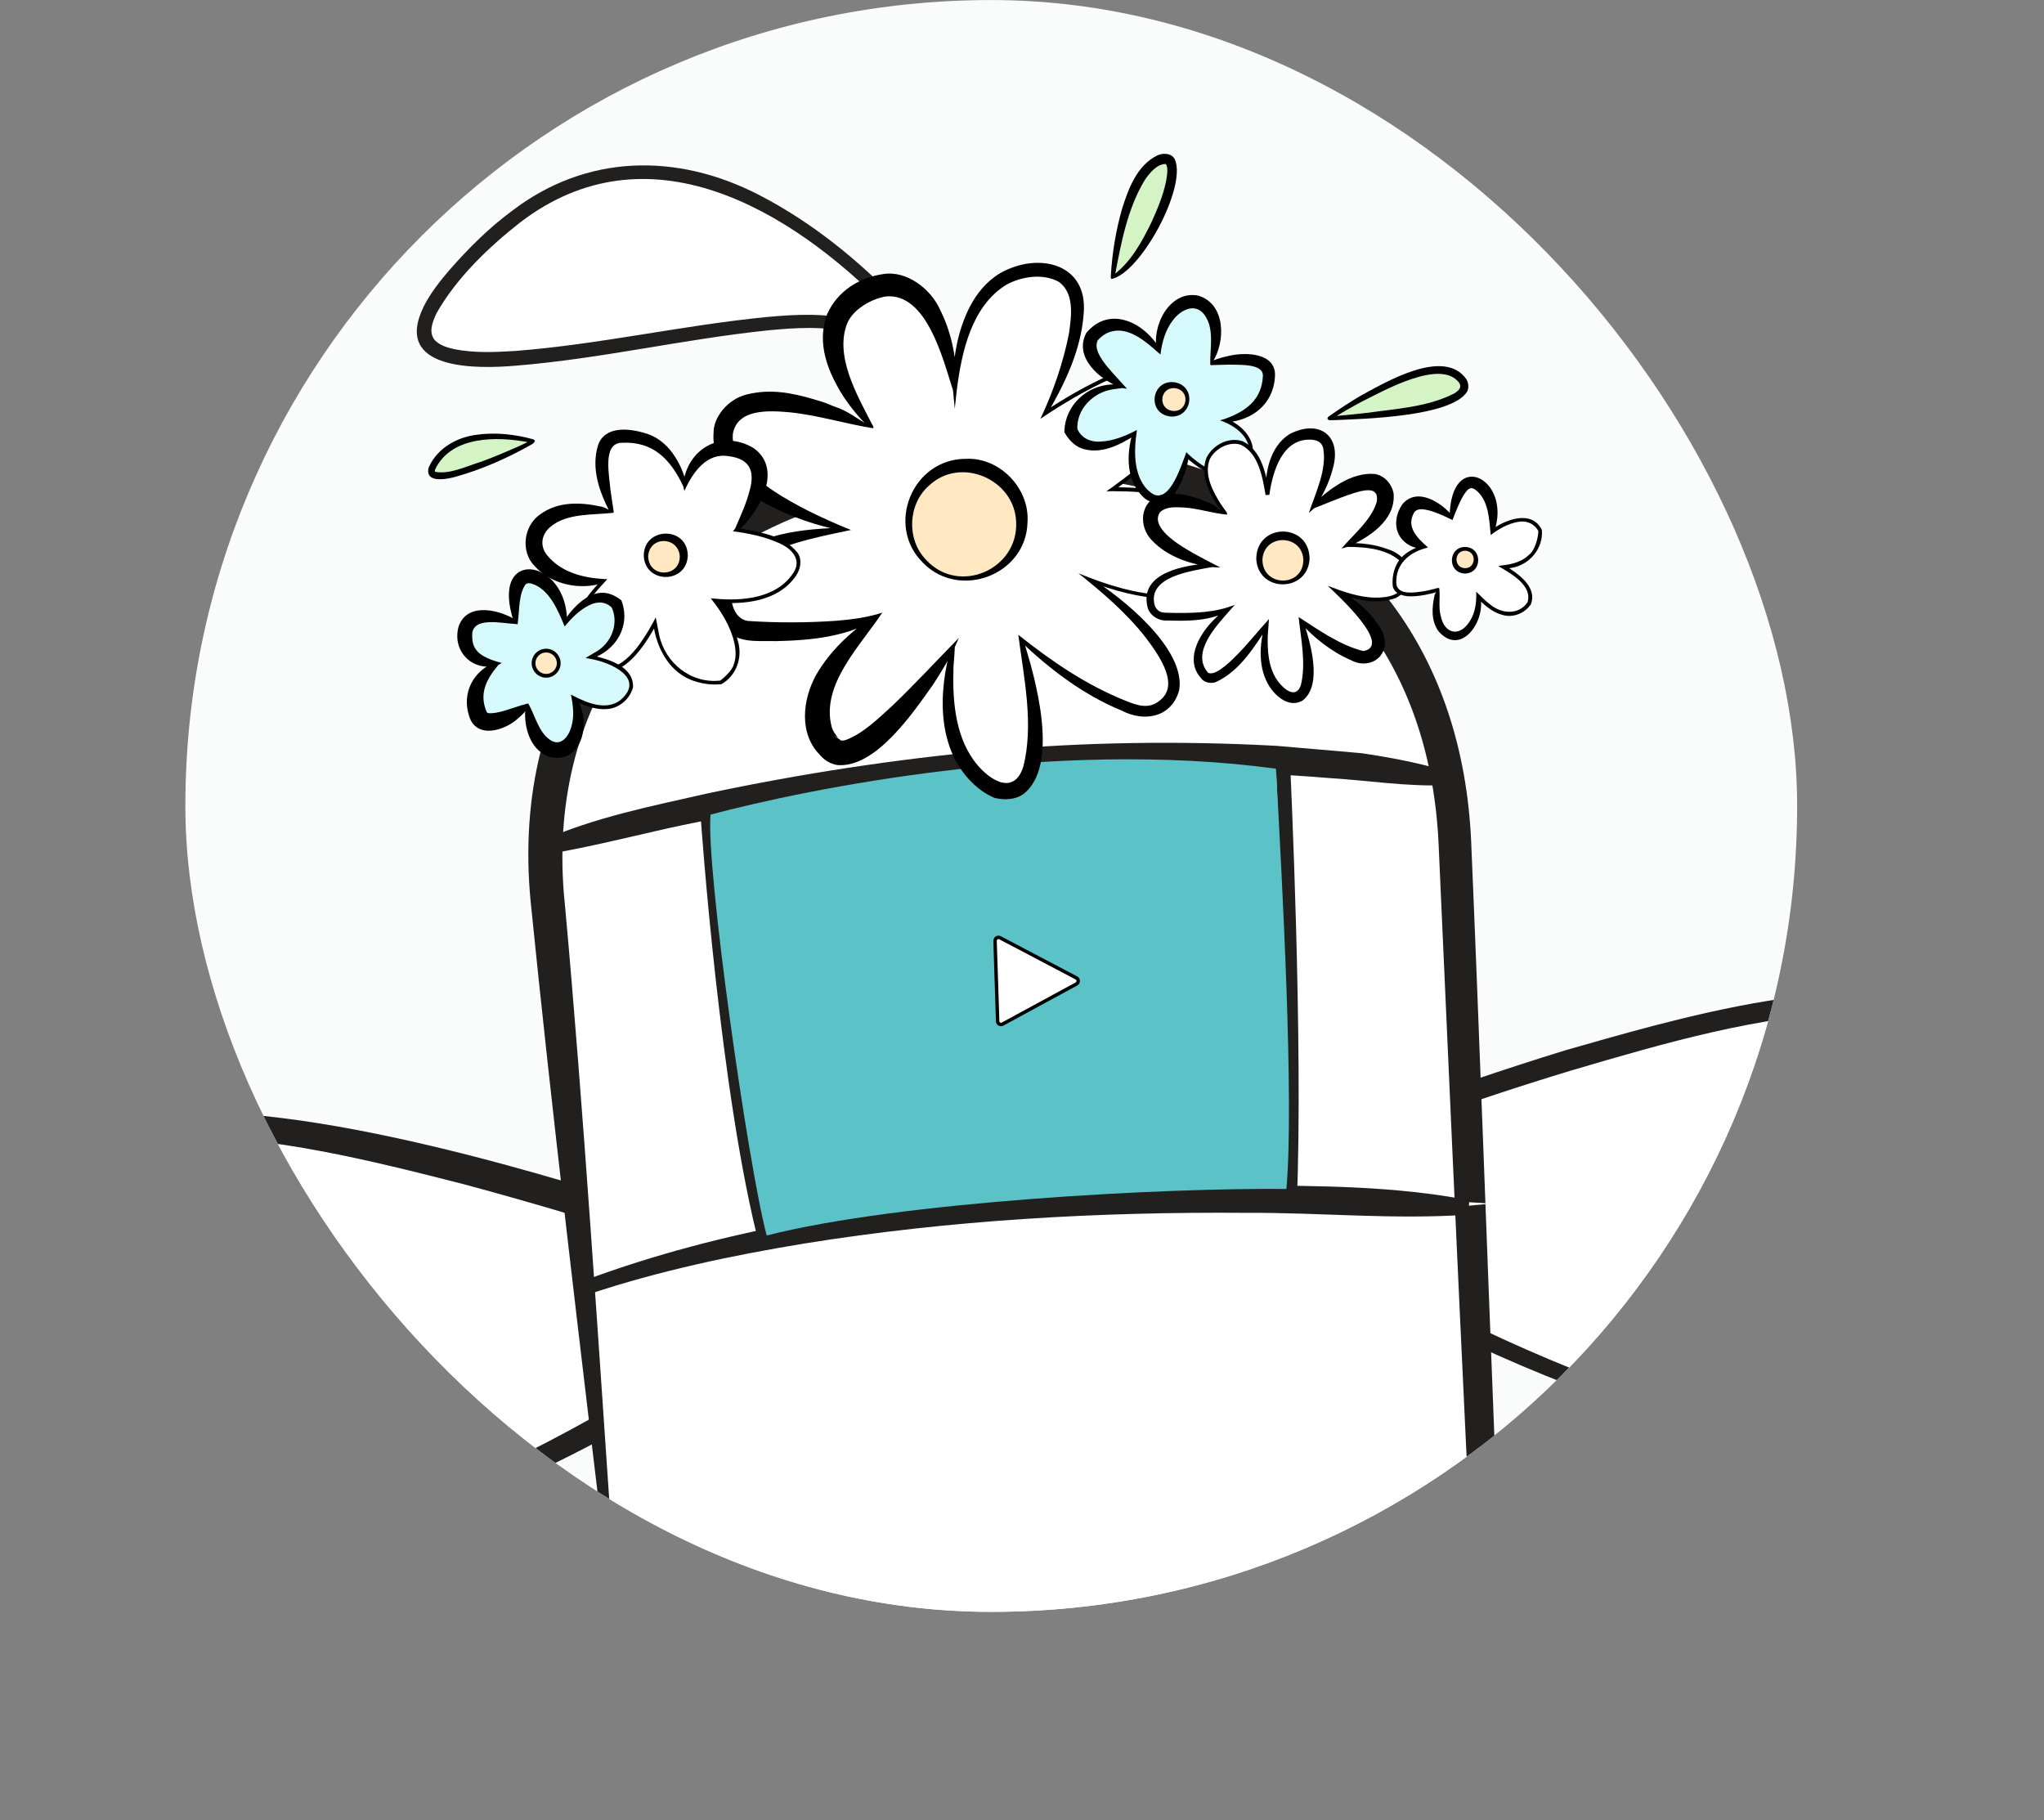 <svg xmlns="http://www.w3.org/2000/svg" fill="none" viewBox="-8.74 0.52 96.38 85.82">
<rect x="-8.74" y="0.52" width="96.38" height="85.82" fill="#808080" stroke="none"/>
<g clip-path="url(#clip0_1260_240)">
<rect y="0.522" width="76" height="76" rx="38" fill="#FAFBFB"/>
<path d="M23.027 65.742C26.002 63.863 25.411 59.321 22.061 58.245C12.779 55.279 -1.403 51.491 -4.753 54.799C-4.753 54.799 -9.967 59.102 -7.837 68.358C-7.072 71.674 -4.257 74.217 -1.06 74.454C1.449 74.634 4.675 74.089 9.375 72.419C14.075 70.749 18.729 68.461 23.024 65.74L23.027 65.742Z" fill="white"/>
<path d="M22.588 65.321C23.76 64.551 24.475 63.255 24.273 61.817C24.117 60.496 23.191 59.337 21.935 58.946C19.028 58.031 16.057 57.144 13.096 56.351C8.671 55.219 4.167 54.102 -0.391 54.086C-2.509 54.131 -4.148 54.446 -5.422 56.262C-8.236 59.911 -8.545 65.097 -7.123 69.423C-6.188 71.76 -4.079 73.644 -1.605 74.046C0.927 74.361 3.484 73.825 5.935 73.126C11.549 71.572 18.684 67.881 22.589 65.326L22.588 65.321ZM23.461 66.157C17.935 69.718 5.443 75.63 -1.71 74.722C-4.419 74.26 -6.748 72.263 -7.797 69.699C-8.86 66.623 -9.034 63.246 -8.267 60.074C-7.779 58.227 -6.929 56.451 -5.674 55.014C-4.988 54.152 -3.925 53.508 -2.829 53.274C3.609 51.867 15.901 55.541 22.367 57.613C26.056 58.823 26.742 64.086 23.455 66.153L23.461 66.157Z" fill="#221F1F"/>
<path d="M55.989 60.964C52.925 59.209 53.285 54.645 56.575 53.434C65.696 50.088 79.666 45.714 83.179 48.882C83.179 48.882 88.603 52.966 86.943 62.301C86.346 65.646 83.663 68.306 80.483 68.673C77.987 68.961 74.739 68.549 69.959 67.074C65.18 65.6 60.419 63.504 55.99 60.968L55.987 60.966L55.989 60.964Z" fill="white"/>
<path d="M55.696 61.273C54.23 60.441 53.33 58.716 53.456 57.017C53.535 55.273 54.696 53.629 56.313 53.033C59.224 51.94 62.135 50.947 65.094 50.036C69.431 48.816 79.807 45.599 83.43 48.537C87.615 52.231 88.433 58.499 86.971 63.647C86.229 65.722 84.689 67.505 82.694 68.406C79.742 69.686 76.286 68.975 73.267 68.349C67.24 66.915 60.728 64.208 55.694 61.275L55.696 61.273ZM56.279 60.657C60.733 63.243 67.618 66.335 73.42 67.662C78.617 68.878 83.972 69.347 86.272 63.395C87.475 59.008 86.936 53.834 83.966 50.276C82.608 48.487 80.91 48.209 78.782 48.237C74.211 48.395 69.754 49.7 65.373 50.989C62.441 51.875 59.514 52.867 56.65 53.92C55.342 54.391 54.419 55.675 54.339 57.081C54.216 58.564 55.021 59.925 56.276 60.655L56.279 60.657Z" fill="#221F1F"/>
<path d="M19.985 73.845L17.158 43.681C17.138 43.48 17.115 43.28 17.088 43.08C16.811 40.974 15.328 24.21 37.613 22.012C37.613 22.012 58.395 20.35 59.838 39.733L61.141 70.542C61.251 71.973 61.071 73.35 60.651 74.638C59.941 76.812 58.554 78.657 56.814 80.194C55.921 80.981 54.947 81.659 53.928 82.256C50.731 84.128 47.117 85.193 43.42 85.488L40.22 85.743C37.713 85.943 35.19 85.78 32.743 85.227C31.089 84.854 29.552 84.454 28.099 83.826C25.019 82.5 22.502 80.547 21.108 77.806C20.495 76.602 20.102 75.269 19.992 73.841H19.985V73.845Z" fill="white"/>
<path d="M19.825 74.14C18.648 64.318 17.258 52.773 16.278 42.996C15.315 32.926 20.969 25.407 30.339 22.592C32.626 21.859 35.023 21.483 37.39 21.212C40.783 20.995 44.16 21.476 47.41 22.48C55.598 25.078 60.228 31.508 60.628 40.167C60.981 48.364 61.415 60.499 61.742 68.731C61.828 70.667 61.988 72.76 61.338 74.635C59.451 80.438 53.698 83.779 48.204 85.264C45.544 86.024 42.483 86.099 39.743 86.312C33.576 86.591 25.399 84.728 21.612 79.37C20.485 77.762 19.795 75.839 19.665 73.872L20.145 74.15C20.065 74.201 19.909 74.198 19.828 74.147L19.825 74.14ZM20.148 73.547C20.075 73.492 19.922 73.489 19.845 73.536L20.325 73.814C21.069 81.876 30.062 84.942 36.923 85.281C38.526 85.437 40.847 85.115 42.467 85.013C49.204 84.623 57.818 81.279 60.095 74.242C60.678 72.512 60.485 70.613 60.395 68.812C60.001 60.571 59.455 48.469 59.091 40.259C58.701 32.261 54.511 26.407 46.924 24.023C43.913 23.097 40.673 22.646 37.53 22.85C35.276 23.118 32.963 23.487 30.813 24.183C22.122 26.784 16.918 33.828 17.895 43.155C18.758 52.584 19.492 64.03 20.145 73.547H20.148Z" fill="#221F1F"/>
<path d="M37.123 20.967C37.605 20.928 37.859 20.369 37.578 19.972C34.91 16.188 24.037 2.322 14.128 11.975C4.03 21.809 23.289 15.379 29.884 15.682C31.915 15.776 33.854 16.64 35.222 18.171C35.81 18.831 36.296 19.605 36.471 20.474C36.535 20.784 36.815 20.995 37.125 20.972V20.967H37.123Z" fill="white"/>
<path d="M36.879 20.977C36.891 20.922 36.947 20.801 37.049 20.751C37.14 20.704 37.179 20.717 37.249 20.677C37.469 20.555 37.51 20.258 37.34 20.071L37.266 19.97C35.996 18.213 34.591 16.548 33.062 15.019C28.467 10.342 21.801 6.419 15.799 10.999C14.306 12.168 12.779 13.63 11.842 15.292C11.643 15.717 11.46 16.193 11.762 16.56C11.999 16.799 12.321 16.903 12.686 16.985C13.63 17.171 14.606 17.128 15.572 17.067C19.523 16.761 23.454 15.855 27.42 15.468C28.767 15.344 30.157 15.268 31.486 15.61C33.791 16.198 36.049 17.888 36.688 20.305L36.715 20.431C36.749 20.61 36.925 20.739 37.103 20.727C37.103 20.721 36.869 20.989 36.876 20.97L37.118 21.218C37.079 21.218 37.005 21.205 36.949 21.146C36.891 21.089 36.876 21.017 36.876 20.98L36.879 20.977ZM37.366 20.957C37.366 20.92 37.352 20.848 37.296 20.791C37.237 20.734 37.166 20.719 37.13 20.719C37.13 20.724 37.379 20.965 37.371 20.972V21.21L37.145 21.22C36.793 21.25 36.435 21.042 36.291 20.712C35.745 18.372 33.569 16.746 31.349 16.201C30.106 15.888 28.796 15.97 27.484 16.096C23.508 16.508 19.633 17.429 15.625 17.759C13.755 17.922 9.757 18.009 11.235 14.98C11.565 14.327 11.999 13.786 12.443 13.262C13.35 12.23 14.311 11.267 15.413 10.456C18.928 7.771 23.189 7.726 27.035 9.704C31.401 11.955 34.818 15.702 37.679 19.669L37.752 19.774L37.788 19.826C38.147 20.312 37.861 21.079 37.274 21.195C37.261 21.201 37.305 21.186 37.325 21.166C37.383 21.121 37.401 21.007 37.371 20.957H37.366Z" fill="#221F1F"/>
<path d="M24.595 26.455C24.595 26.455 37.429 27.666 49.627 24.454L24.595 26.455Z" fill="white"/>
<path d="M23.848 26.587C23.848 26.587 37.985 27.764 50.183 24.552" stroke="#221F1F" stroke-width="0.676" stroke-miterlimit="10"/>
<path d="M16.927 40.479C16.927 40.479 38.165 33.727 59.393 37.213L16.927 40.479Z" fill="white"/>
<path d="M16.827 40.154C19.331 39.048 21.981 38.532 24.618 37.932C28.995 37.006 33.495 36.311 37.945 35.911C42.356 35.504 47.006 35.446 51.433 35.687C52.286 35.762 54.64 35.958 55.473 36.036C56.813 36.236 58.147 36.484 59.447 36.877L59.34 37.545C57.57 37.61 55.773 37.322 54.013 37.213C45.182 36.477 36.205 37.145 27.481 38.638C25.968 38.919 23.738 39.343 22.247 39.692C20.514 40.089 18.784 40.51 17.027 40.805L16.827 40.157V40.154Z" fill="#221F1F"/>
<path d="M18.932 61.215C22.722 59.821 37.32 55.581 61.555 57.274L18.932 61.215Z" fill="white"/>
<path d="M18.818 60.896C25.439 58.427 32.493 57.382 39.493 56.785C43 56.524 46.517 56.392 50.031 56.416C53.541 56.433 57.068 56.446 60.541 57.114L60.495 57.793C56.991 58.04 53.521 57.688 50.024 57.708C43.06 57.654 36.076 58.047 29.196 59.153C25.762 59.716 22.342 60.442 19.045 61.537L18.818 60.899V60.896Z" fill="#221F1F"/>
<path d="M52.068 57.261C52.385 49.724 51.758 36.64 51.758 36.64C51.758 36.64 33.97 35.26 24.643 39.106C24.643 39.106 25.546 52.177 27.433 59.299" stroke="#221F1F" stroke-width="0.676" stroke-miterlimit="10"/>
<path d="M24.765 38.929C24.532 41.368 26.528 55.47 27.412 58.776C33.756 57.162 46.25 56.524 51.917 56.582C52.29 52.444 51.71 41.934 51.437 36.979L51.423 36.765C40.906 35.337 29.359 37.715 24.765 38.929Z" fill="#5BC2C7"/>
<path d="M38.302 48.673L38.179 44.885C38.179 44.763 38.302 44.681 38.409 44.735L42.016 46.631C42.129 46.689 42.129 46.855 42.016 46.916L38.532 48.809C38.429 48.863 38.305 48.792 38.299 48.673H38.302Z" fill="white" stroke="black" stroke-width="0.162"/>
<g clip-path="url(#clip1_1260_240)">
<path d="M32.358 20.656C32.358 20.656 28.478 16.003 32.048 14.25C35.617 12.496 36.281 18.903 36.281 18.903C36.281 18.903 36.322 13.21 40.233 13.239C44.143 13.269 40.539 19.998 40.539 19.998C40.539 19.998 45.187 16.831 46.601 17.909C48.015 18.987 47.289 21.114 43.715 23.58C43.715 23.58 46.93 23.415 48.663 24.841C49.986 25.932 49.469 28.047 47.817 28.49C46.719 28.783 45.062 28.777 42.62 27.842C42.62 27.842 45.726 29.942 46.54 32.203C46.932 33.288 45.915 34.349 44.814 33.998C43.612 33.616 41.782 32.723 39.398 30.665C39.398 30.665 41.475 38.506 38.278 37.772C38.278 37.772 35.086 36.681 36.193 30.997C36.193 30.997 31.738 37.377 30.396 35.761C30.396 35.761 27.992 33.783 32.645 29.55C32.645 29.55 31.037 30.5 26.615 30.262C26.076 30.233 25.606 29.88 25.43 29.37C25.017 28.179 25.196 26.077 31.079 25.477C31.079 25.477 25.087 23.814 25.35 20.966C25.35 20.966 25.261 17.761 32.351 20.656L32.358 20.656Z" fill="white"/>
<path d="M32.288 20.607C32.267 20.618 32.256 20.669 32.272 20.693C31.805 20.265 31.405 19.771 31.05 19.247C30.32 18.108 29.728 16.71 30.272 15.31C30.771 14.226 31.776 13.618 32.891 13.445C34.045 13.252 35.172 14.187 35.584 15.117C36.181 16.304 36.386 17.593 36.377 18.894C36.384 18.893 36.199 18.904 36.199 18.904C36.171 17.573 36.361 16.208 36.997 14.97C37.317 14.36 37.778 13.784 38.408 13.408C40.179 12.388 42.59 12.905 42.356 15.338C42.228 17.038 41.466 18.618 40.628 20.047L40.5 19.929C41.477 19.284 42.49 18.697 43.562 18.216C44.369 17.88 45.238 17.515 46.139 17.626C46.758 17.732 47.216 18.3 47.347 18.894C47.546 20.935 45.231 22.579 43.777 23.655L43.721 23.494C45.567 23.5 47.748 23.691 49.069 25.131C49.937 26.195 49.444 27.927 48.2 28.45C47.591 28.703 46.946 28.752 46.308 28.75C45.027 28.719 43.785 28.375 42.603 27.925C42.593 27.929 42.68 27.767 42.68 27.767C44.17 28.695 47.185 31.111 46.862 33.061C46.513 34.339 45.234 34.589 44.157 34.029C42.343 33.288 40.757 32.071 39.353 30.736C39.335 30.733 39.497 30.645 39.493 30.642C40.073 32.432 41.269 36.637 39.498 37.974C39.077 38.256 38.573 38.235 38.176 38.148C37.786 37.99 37.51 37.792 37.236 37.552C35.407 35.907 35.487 33.159 36.118 30.98L36.279 31.049C35.976 31.662 35.622 32.239 35.253 32.806C34.325 34.111 32.547 36.756 30.734 36.593C30.19 36.486 30.005 36.201 29.789 35.971C28.865 34.875 29.18 33.2 29.878 32.118C30.566 31.034 31.527 30.172 32.602 29.485L32.706 29.628C31.289 30.549 29.528 30.71 27.881 30.75C27.16 30.725 26.362 30.847 25.731 30.428C24.685 29.728 24.643 28.105 25.401 27.188C26.847 25.613 29.13 25.471 31.085 25.391C31.091 25.38 31.074 25.567 31.074 25.567C29.773 25.316 28.525 24.887 27.351 24.258C26.155 23.602 24.784 22.468 24.907 20.928C24.896 20.198 25.569 19.346 26.46 19.123C27.577 18.84 28.597 19.043 29.63 19.345L30.12 19.495L30.591 19.684C31.321 19.926 31.611 20.247 32.295 20.606L32.288 20.607ZM32.433 20.712C31.164 20.513 29.785 20.088 28.498 19.961C27.509 19.873 26.044 19.789 25.82 20.956C25.762 21.476 25.953 21.996 26.344 22.461C27.122 23.391 28.268 24.036 29.356 24.599C30.013 24.927 30.698 25.233 31.384 25.509C30.029 25.796 28.63 26.067 27.425 26.644C26.642 27.025 25.881 27.53 25.75 28.386C25.689 28.931 25.887 29.689 26.51 29.798C27.912 29.893 29.33 29.888 30.731 29.788C31.451 29.727 32.176 29.631 32.861 29.409C31.831 30.97 29.948 32.809 30.479 34.805C30.532 34.99 30.672 35.189 30.779 35.311L30.562 35.192L30.859 35.392C30.9 35.418 30.893 35.432 30.926 35.438C30.962 35.439 31.037 35.449 31.145 35.41C31.957 35.106 32.654 34.416 33.327 33.806C34.39 32.792 35.421 31.67 36.473 30.599L36.284 31.024C36.264 31.342 36.247 31.66 36.219 31.975C36.168 33.457 36.28 35.114 37.158 36.345C37.749 37.187 39.02 38.134 39.502 36.702C40.025 34.704 39.538 32.481 39.275 30.452C40.831 31.692 42.49 32.827 44.337 33.563C44.888 33.787 45.418 33.962 45.905 33.581C46.897 32.87 45.998 31.53 45.287 30.588C44.389 29.437 43.252 28.46 42.111 27.552C43.444 28.1 44.864 28.55 46.305 28.583C46.922 28.586 47.563 28.534 48.123 28.298C49.263 27.817 49.721 26.222 48.923 25.247C47.637 23.862 45.517 23.688 43.725 23.68L43.429 23.686L43.669 23.519C45.075 22.474 47.336 20.883 47.168 18.937C47.048 18.417 46.651 17.906 46.104 17.81C45.25 17.707 44.412 18.063 43.63 18.387C42.47 18.904 41.369 19.561 40.317 20.268C40.919 19 41.39 17.632 41.662 16.259C41.786 15.403 41.925 14.376 41.208 13.823C40.481 13.396 39.432 13.547 38.714 13.946C37.07 14.951 36.603 17.117 36.374 18.915L36.28 19.79L36.197 18.926C35.725 17.45 34.952 14.307 33.021 14.499C32.319 14.623 31.503 15.105 31.22 15.738C30.591 17.276 31.659 19.122 32.371 20.509L32.399 20.561L32.415 20.585C32.445 20.619 32.453 20.689 32.434 20.719L32.433 20.712Z" fill="black"/>
<path d="M36.932 27.796C38.403 27.709 39.525 26.447 39.438 24.976C39.351 23.506 38.089 22.384 36.618 22.471C35.147 22.557 34.026 23.82 34.112 25.291C34.199 26.761 35.462 27.883 36.932 27.796Z" fill="#FFE8C2"/>
<path d="M39.175 25.152C39.119 23.121 36.556 22.015 35.074 23.41C34.063 24.278 33.989 25.982 34.947 26.938C36.488 28.585 39.266 27.37 39.175 25.152ZM39.709 25.156C39.645 27.629 36.515 28.805 34.803 27.078C32.993 25.332 34.259 22.165 36.796 22.154C38.412 22.073 39.825 23.561 39.709 25.156Z" fill="black"/>
<path d="M20.103 24.643C20.103 24.643 18.791 21.072 20.574 21.084C22.356 21.097 22.997 21.992 23.554 23.406C23.554 23.406 24.112 21.089 26.198 21.782C28.284 22.475 25.986 25.5 25.986 25.5C25.986 25.5 29.444 25.895 28.841 27.377C28.841 27.377 28.233 29.155 24.972 28.834C24.972 28.834 27.179 31.522 25.242 32.695C25.242 32.695 22.567 33.059 22.145 29.895C22.145 29.895 20.791 32.662 19.308 32.058C19.308 32.058 16.944 30.701 19.708 27.902C19.708 27.902 17.868 28.245 16.747 26.936C16.414 26.55 16.325 25.996 16.565 25.543C16.892 24.932 17.769 24.275 20.106 24.636L20.103 24.643Z" fill="white"/>
<path d="M20.037 24.586C19.992 24.621 20.033 24.701 20.005 24.645C19.517 23.687 19.125 22.606 19.46 21.51C19.776 20.601 20.895 20.709 21.645 20.936C22.76 21.223 23.404 22.367 23.639 23.372C23.649 23.379 23.468 23.383 23.472 23.386C23.635 21.684 25.286 20.746 26.793 21.647C28.221 22.667 27.039 24.672 26.062 25.556L26 25.414C27.005 25.597 28.196 25.733 28.874 26.594C29.092 26.916 29.005 27.36 28.798 27.661C27.962 28.893 26.321 29.047 24.967 28.92L25.044 28.776C25.503 29.373 25.884 30.027 26.059 30.765C26.282 31.525 25.981 32.388 25.273 32.782C24.859 32.821 24.454 32.777 24.065 32.654C22.855 32.305 22.202 31.089 22.061 29.907L22.23 29.933C21.646 30.969 20.683 32.579 19.275 32.139C18.048 31.391 18.075 29.861 18.86 28.796C19.06 28.499 19.404 28.105 19.648 27.844C19.648 27.83 19.732 27.993 19.732 27.993C18.65 28.37 17.273 28.102 16.468 27.209C15.79 26.526 15.949 25.287 16.751 24.759C17.592 24.154 18.646 24.198 19.591 24.406C19.771 24.431 19.866 24.522 20.04 24.586L20.037 24.586ZM20.175 24.699C19.202 24.814 18.013 24.702 17.221 25.355C16.783 25.715 16.704 26.262 17.055 26.697C17.692 27.475 18.67 27.756 19.693 27.82L19.897 27.83L19.77 27.969C19.237 28.539 18.681 29.198 18.513 29.974C18.309 30.745 18.686 31.575 19.351 31.984C20.605 32.349 21.524 30.823 22.062 29.858L22.18 29.63C22.212 29.806 22.303 30.271 22.339 30.45C22.625 31.791 23.844 32.767 25.228 32.61C25.363 32.495 25.779 32.164 25.86 31.846C25.983 31.518 25.958 31.152 25.88 30.808C25.703 30.042 25.263 29.344 24.774 28.732L24.978 28.748C26.268 28.872 27.856 28.728 28.643 27.57C29.117 26.908 28.572 26.363 27.947 26.108C27.281 25.812 26.542 25.667 25.82 25.57L25.92 25.45C26.184 24.843 26.455 24.247 26.605 23.657C26.874 22.715 26.605 22.15 25.615 22.03C24.593 21.855 23.928 22.778 23.531 23.668L23.475 23.443C22.869 22.16 22.038 21.311 20.558 21.399C19.654 21.427 20 22.992 20.043 23.61C20.082 23.85 20.135 24.256 20.174 24.493C20.179 24.524 20.186 24.574 20.191 24.606C20.19 24.584 20.213 24.676 20.179 24.71L20.175 24.699Z" fill="black"/>
<path d="M22.663 27.627C23.154 27.598 23.527 27.177 23.499 26.687C23.47 26.197 23.049 25.823 22.558 25.852C22.068 25.881 21.694 26.302 21.723 26.792C21.752 27.282 22.173 27.656 22.663 27.627Z" fill="#FFE8C2"/>
<path d="M23.313 26.744C23.24 25.811 21.902 25.776 21.823 26.733C21.825 27.787 23.33 27.762 23.313 26.744ZM23.691 26.747C23.605 28.067 21.672 28.042 21.616 26.73C21.609 25.341 23.709 25.317 23.691 26.747Z" fill="black"/>
<path d="M48.389 17.643C48.389 17.643 51.249 16.964 51.09 18.306C50.931 19.648 50.185 20.056 49.051 20.351C49.051 20.351 50.788 20.971 50.079 22.485C49.37 23.998 47.232 22.004 47.232 22.004C47.232 22.004 46.636 24.576 45.547 23.992C45.547 23.992 44.228 23.383 44.751 20.95C44.751 20.95 42.494 22.38 41.754 20.821C41.754 20.821 41.701 18.772 44.171 18.729C44.171 18.729 42.155 17.469 42.744 16.405C42.744 16.405 43.989 14.739 45.907 17.066C45.907 17.066 45.799 15.651 46.899 14.916C47.225 14.697 47.658 14.679 47.985 14.898C48.427 15.196 48.861 15.915 48.382 17.643L48.389 17.643Z" fill="#D6F9FB"/>
<path d="M48.454 17.582C48.426 17.534 48.339 17.564 48.395 17.546C48.631 17.447 48.894 17.367 49.147 17.313C49.94 17.11 51.466 17.123 51.378 18.293C51.295 19.591 50.289 20.353 49.078 20.435C49.072 20.446 49.083 20.263 49.083 20.267C49.808 20.534 50.52 21.262 50.299 22.098C49.909 23.942 48.063 22.903 47.173 22.069L47.32 22.024C47.182 22.959 46.506 24.905 45.261 24.038C44.347 23.272 44.359 21.964 44.665 20.934L44.799 21.029C44.071 21.5 43.138 21.986 42.227 21.651C41.877 21.508 41.624 21.213 41.445 20.896L41.449 20.828C41.498 19.61 42.523 18.688 43.703 18.646C43.707 18.646 44.162 18.637 44.166 18.637L44.119 18.8C43.132 18.445 41.861 17.366 42.487 16.21C43.61 14.886 45.254 15.758 45.972 17.002L45.815 17.064C45.545 15.926 46.381 14.206 47.746 14.456C49.061 14.831 49.053 16.624 48.446 17.572L48.454 17.582ZM48.326 17.707C48.31 16.96 48.525 16.06 48.084 15.409C47.645 14.747 46.913 15.129 46.548 15.646C46.22 16.068 46.045 16.666 45.979 17.236C45.979 17.236 45.847 17.123 45.844 17.12C45.246 16.592 44.45 15.898 43.603 16.169C43.379 16.235 43.141 16.421 43.001 16.589L43.024 16.552C42.859 16.897 43.073 17.258 43.287 17.57C43.513 17.892 43.95 18.35 44.22 18.651L44.403 18.851C44.403 18.851 44.173 18.815 44.173 18.818L43.742 18.876C42.795 19.014 41.985 19.834 42.064 20.813L42.035 20.69C42.22 21.16 42.646 21.377 43.153 21.34C43.733 21.317 44.339 21.078 44.87 20.794C44.786 21.358 44.739 21.952 44.839 22.495C44.925 22.978 45.134 23.45 45.504 23.731C46.346 24.419 46.921 22.572 47.15 21.984L47.198 21.843C47.945 22.597 49.793 23.781 50.126 22.065C50.346 21.204 49.526 20.587 48.788 20.341L49.029 20.267C50.027 19.908 50.757 19.356 50.809 18.252C50.844 17.637 49.635 17.733 49.192 17.713C49.004 17.721 48.691 17.725 48.509 17.732C48.484 17.733 48.449 17.735 48.424 17.737C48.445 17.736 48.357 17.752 48.327 17.714L48.326 17.707Z" fill="black"/>
<path d="M47.253 19.434C47.297 19.063 47.027 18.726 46.648 18.681C46.27 18.636 45.927 18.9 45.883 19.27C45.839 19.641 46.109 19.978 46.488 20.023C46.866 20.068 47.209 19.804 47.253 19.434Z" fill="#FFE8C2"/>
<path d="M46.502 19.888C47.279 20.017 47.423 18.89 46.632 18.819C45.96 18.794 45.849 19.752 46.502 19.888ZM46.469 20.161C45.318 20.051 45.527 18.392 46.662 18.546C47.681 18.739 47.497 20.207 46.469 20.161Z" fill="black"/>
<path d="M16.139 33.784C16.139 33.784 14.101 35.287 13.777 34.148C13.453 33.006 13.907 32.43 14.704 31.81C14.704 31.81 13.119 31.885 13.172 30.422C13.225 28.961 15.587 29.862 15.587 29.862C15.587 29.862 15.195 27.576 16.253 27.689C16.253 27.689 17.503 27.747 17.904 29.893C17.904 29.893 19.209 27.981 20.324 29.002C20.324 29.002 21.056 30.644 19.111 31.503C19.111 31.503 21.134 31.854 21.022 32.912C21.022 32.912 20.595 34.676 18.291 33.429C18.291 33.429 18.852 34.54 18.228 35.503C18.042 35.788 17.706 35.951 17.374 35.881C16.923 35.787 16.338 35.347 16.136 33.788L16.139 33.784Z" fill="#D6F9FB"/>
<path d="M16.105 33.865C16.105 33.865 16.138 33.888 16.16 33.883C16.184 33.874 16.167 33.883 16.167 33.89C16.035 34.069 15.871 34.242 15.697 34.384C15.083 34.965 13.723 35.399 13.379 34.282C13.018 33.167 13.604 32.11 14.65 31.735C14.65 31.731 14.71 31.895 14.709 31.891C13.539 32.221 12.542 31.207 12.893 30.035C13.317 28.884 14.848 29.282 15.621 29.775L15.502 29.874C14.27 26.259 18.043 26.806 17.996 29.866C18.007 29.876 17.834 29.836 17.834 29.836C18.108 29.414 18.431 29.021 18.877 28.727C19.1 28.589 19.367 28.467 19.677 28.47C20.009 28.472 20.307 28.632 20.557 28.824C21.019 30.019 20.315 31.194 19.151 31.576C19.149 31.587 19.127 31.406 19.128 31.41C19.915 31.591 21.131 31.915 21.112 32.917C20.964 33.489 20.438 33.937 19.848 33.954C19.284 33.994 18.742 33.755 18.254 33.506C18.243 33.507 18.375 33.385 18.371 33.385C19.19 34.338 18.785 36.593 17.198 36.212C16.331 35.947 16.01 34.975 16.02 34.169C16.009 34.045 16.081 33.995 16.098 33.865L16.105 33.865ZM16.174 33.7C16.491 34.252 16.648 35.033 17.194 35.404C17.699 35.762 18.085 35.234 18.204 34.774C18.341 34.331 18.291 33.768 18.179 33.272L18.341 33.352C18.991 33.691 19.892 34.037 20.534 33.514C21.703 32.487 20.052 31.747 19.102 31.589L18.872 31.542L19.082 31.419C19.082 31.419 19.405 31.226 19.409 31.226C20.121 30.795 20.461 29.863 20.079 29.112L20.145 29.205C19.848 28.891 19.451 28.854 19.059 29.051C18.609 29.263 18.212 29.657 17.886 30.061C17.562 29.279 17.166 28.308 16.342 28.043C16.215 28.012 16.133 28.002 16.041 28.075C15.715 28.533 15.758 29.253 15.679 29.846L15.668 29.957L15.556 29.942C14.942 29.915 13.514 29.568 13.525 30.472C13.521 30.718 13.562 30.976 13.715 31.163C13.929 31.474 14.479 31.666 14.916 31.779C14.916 31.779 14.755 31.875 14.755 31.878C14.166 32.579 13.846 33.254 14.209 34.094C14.22 34.104 14.227 34.104 14.228 34.118C14.235 34.121 14.246 34.117 14.25 34.135C14.268 34.137 14.29 34.139 14.308 34.149C14.737 34.177 15.308 33.94 15.745 33.808C15.825 33.778 15.959 33.745 16.04 33.723C16.05 33.722 16.04 33.723 16.081 33.706C16.113 33.693 16.148 33.695 16.17 33.701L16.174 33.7Z" fill="black"/>
<path d="M17.047 32.384C17.374 32.365 17.624 32.084 17.605 31.756C17.585 31.429 17.304 31.179 16.977 31.198C16.649 31.218 16.399 31.499 16.419 31.826C16.438 32.154 16.719 32.403 17.047 32.384Z" fill="#FFE8C2" stroke="black" stroke-width="0.178" stroke-miterlimit="10"/>
<path d="M49.046 24.733C49.046 24.733 47.083 22.38 48.89 21.493C50.697 20.606 51.031 23.847 51.031 23.847C51.031 23.847 51.05 20.967 53.032 20.981C55.014 20.996 53.188 24.4 53.188 24.4C53.188 24.4 55.537 22.797 56.253 23.342C56.97 23.888 56.602 24.964 54.794 26.211C54.794 26.211 56.421 26.126 57.297 26.847C57.968 27.399 57.707 28.469 56.868 28.693C56.314 28.843 55.473 28.836 54.241 28.364C54.241 28.364 55.811 29.429 56.224 30.57C56.424 31.117 55.907 31.654 55.351 31.476C54.745 31.284 53.817 30.833 52.611 29.789C52.611 29.789 53.661 33.757 52.047 33.385C52.047 33.385 50.432 32.832 50.993 29.959C50.993 29.959 48.739 33.185 48.061 32.37C48.061 32.37 46.844 31.369 49.197 29.228C49.197 29.228 48.384 29.707 46.147 29.59C45.875 29.574 45.637 29.395 45.547 29.137C45.34 28.533 45.431 27.473 48.405 27.166C48.405 27.166 45.373 26.322 45.506 24.882C45.506 24.882 45.46 23.26 49.049 24.726L49.046 24.733Z" fill="white"/>
<path d="M48.975 24.681C48.951 24.689 48.939 24.736 48.951 24.753C48.932 24.733 48.858 24.631 48.831 24.596C48.344 23.888 47.813 22.982 48.149 22.1C48.449 21.501 49.188 21.109 49.846 21.323C50.777 21.763 50.967 22.931 51.12 23.838C51.12 23.838 50.939 23.849 50.943 23.848C50.901 22.835 51.116 21.597 52.06 20.992C53.439 20.273 54.539 21.035 54.114 22.585C53.941 23.269 53.634 23.878 53.266 24.449C53.266 24.449 53.134 24.332 53.137 24.331C53.907 23.609 54.952 22.778 56.08 22.868C56.54 22.937 56.884 23.334 56.971 23.781C57.088 25.039 55.821 25.855 54.846 26.29L54.79 26.126C55.441 26.116 56.09 26.185 56.706 26.419C57.861 26.789 58.209 28.098 57.077 28.717C56.132 29.064 55.107 28.779 54.207 28.451L54.291 28.293C54.882 28.6 55.422 29 55.883 29.507C56.229 29.925 56.661 30.433 56.544 31.043C56.37 31.78 55.549 31.985 54.959 31.646C54.03 31.248 53.23 30.6 52.559 29.867C52.534 29.865 52.7 29.773 52.7 29.77C53.031 30.744 53.647 32.785 52.694 33.543C52.068 33.922 51.437 33.375 51.128 32.905C50.563 32.023 50.643 30.906 50.907 29.943L51.068 30.012C50.411 31.016 49.73 32.154 48.592 32.681C48.376 32.765 48.049 32.713 47.898 32.508L47.928 32.535C47.105 31.685 47.772 30.488 48.44 29.8C48.662 29.57 48.899 29.36 49.143 29.16L49.248 29.303C48.344 29.806 47.29 29.811 46.29 29.777C45.9 29.808 45.46 29.541 45.369 29.144C44.957 27.476 47.229 27.146 48.4 27.077L48.386 27.252C47.37 27.12 46.324 26.779 45.583 26.007C44.901 25.32 45.021 24.095 46.037 23.86C46.807 23.69 47.483 23.914 48.169 24.187C48.547 24.314 48.645 24.468 48.982 24.677L48.975 24.681ZM49.12 24.786C48.461 24.729 47.745 24.489 47.084 24.45C46.669 24.428 46.233 24.404 45.953 24.677C45.593 25.212 46.317 25.817 46.766 26.133C47.379 26.556 48.117 26.922 48.804 27.281L48.411 27.261C48.408 27.262 48.401 27.262 48.397 27.262C47.449 27.439 45.362 27.701 45.702 29.046C45.738 29.172 45.811 29.268 45.915 29.333C46.026 29.401 46.115 29.41 46.297 29.413C47.243 29.436 48.258 29.44 49.15 29.156L49.482 29.044L49.255 29.299C48.617 30.025 47.402 31.294 48.221 32.239C48.799 32.554 50.48 30.371 50.916 29.914L51.093 29.708C51.075 29.947 51.063 30.23 51.038 30.466C51.014 31.205 51.069 32.032 51.515 32.64C51.813 33.039 52.37 33.487 52.599 32.829C52.848 31.806 52.607 30.669 52.494 29.614C53.45 30.235 54.447 30.942 55.543 31.219C56.957 30.972 54.299 28.556 53.868 28.143C54.583 28.415 55.336 28.688 56.099 28.699C56.406 28.703 56.729 28.673 57 28.561C57.549 28.329 57.774 27.553 57.387 27.084C56.755 26.402 55.681 26.308 54.793 26.307L54.516 26.384C55.109 25.687 55.919 25.044 56.175 24.191C56.305 23.436 55.616 23.587 54.858 23.849C54.328 24.037 53.785 24.265 53.232 24.483L52.977 24.701C53.305 23.73 53.843 22.637 53.648 21.626C53.573 21.384 53.403 21.28 53.12 21.254C51.742 21.154 51.272 22.721 51.114 23.852L50.936 23.863C50.79 23.02 50.611 21.905 49.774 21.494C49.232 21.306 48.545 21.674 48.303 22.176C48.022 22.902 48.447 23.693 48.836 24.308C48.882 24.376 48.991 24.53 49.038 24.591C49.087 24.649 49.141 24.717 49.113 24.79L49.12 24.786Z" fill="black"/>
<path d="M51.82 27.994C52.431 27.957 52.898 27.432 52.862 26.82C52.826 26.209 52.301 25.742 51.689 25.778C51.077 25.814 50.61 26.34 50.647 26.951C50.683 27.563 51.208 28.03 51.82 27.994Z" fill="#FFE8C2"/>
<path d="M52.716 26.893C52.639 25.708 50.888 25.669 50.788 26.879C50.757 28.217 52.736 28.243 52.716 26.893ZM53.009 26.894C52.902 28.464 50.583 28.473 50.496 26.875C50.504 25.146 53.031 25.154 53.009 26.894Z" fill="black"/>
<path d="M59.068 28.328C59.068 28.328 56.959 29.009 57.005 27.973C57.055 26.936 57.589 26.581 58.424 26.289C58.424 26.289 57.087 25.912 57.54 24.713C57.989 23.514 59.7 24.92 59.7 24.92C59.7 24.92 60.01 22.914 60.859 23.302C60.859 23.302 61.88 23.694 61.621 25.587C61.621 25.587 63.237 24.362 63.876 25.518C63.876 25.518 64.029 27.084 62.176 27.258C62.176 27.258 63.758 28.108 63.37 28.958C63.37 28.958 62.527 30.305 60.96 28.63C60.96 28.63 61.12 29.707 60.33 30.331C60.095 30.516 59.773 30.556 59.515 30.408C59.168 30.204 58.802 29.677 59.068 28.325L59.068 28.328Z" fill="white"/>
<path d="M59.008 28.396C59.008 28.396 59.038 28.423 59.056 28.425C59.06 28.425 59.081 28.424 59.056 28.425C58.678 28.533 58.291 28.62 57.893 28.637C57.538 28.657 57.027 28.581 56.931 28.159C56.886 27.695 57.002 27.189 57.326 26.824C57.617 26.504 58.014 26.346 58.391 26.209C58.39 26.202 58.397 26.38 58.401 26.38C57.932 26.407 57.474 26.181 57.231 25.75C56.982 25.281 57.095 24.722 57.38 24.302C58.079 23.459 59.235 24.221 59.758 24.857L59.615 24.911C59.646 21.582 62.586 23.101 61.711 25.6C61.719 25.61 61.567 25.519 61.567 25.519C62.225 25.017 63.494 24.533 63.965 25.513C64.034 26.389 63.378 27.155 62.531 27.297L62.185 27.35L62.218 27.184C62.824 27.558 63.755 28.173 63.448 29.007C63.16 29.441 62.6 29.666 62.102 29.514C61.621 29.389 61.237 29.041 60.9 28.698C60.886 28.699 61.052 28.621 61.049 28.621C61.358 29.765 60.151 31.528 59.08 30.273C58.737 29.784 58.776 29.169 58.897 28.624C58.914 28.501 58.957 28.499 59.012 28.396L59.008 28.396ZM59.125 28.265C59.175 28.689 59.084 29.136 59.19 29.547C59.376 30.459 60.127 30.564 60.589 29.771C60.827 29.386 60.889 28.88 60.866 28.418C61.07 28.616 61.313 28.869 61.54 29.034C62.093 29.482 62.886 29.51 63.286 28.92C63.538 28.122 62.482 27.55 61.906 27.21L62.164 27.169C62.585 27.123 63.037 26.993 63.347 26.69C63.67 26.436 63.797 25.805 63.797 25.559C63.597 25.189 63.196 25.042 62.795 25.137C62.344 25.221 61.921 25.47 61.552 25.745C61.476 24.997 61.454 24.076 60.831 23.614C60.753 23.554 60.703 23.543 60.624 23.534C60.479 23.563 60.38 23.701 60.266 23.879C60.065 24.218 59.905 24.641 59.75 25.039C59.38 24.861 58.988 24.674 58.619 24.582C58.362 24.519 58.075 24.475 57.934 24.697C57.563 25.353 58.057 25.869 58.594 26.333L58.458 26.373C57.676 26.593 57.077 27.135 57.099 27.989C57.113 28.64 58.042 28.45 58.473 28.385C58.61 28.359 58.765 28.321 58.905 28.285C58.979 28.27 59.058 28.219 59.132 28.261L59.125 28.265Z" fill="black"/>
<path d="M60.374 27.435C60.661 27.419 60.879 27.173 60.862 26.886C60.845 26.6 60.6 26.382 60.313 26.399C60.027 26.416 59.809 26.661 59.825 26.948C59.842 27.234 60.088 27.452 60.374 27.435Z" fill="#FFE8C2"/>
<path d="M60.362 26.488C59.813 26.478 59.793 27.281 60.325 27.31C60.858 27.332 60.91 26.527 60.362 26.488ZM60.37 26.31C61.189 26.361 61.146 27.575 60.312 27.564C59.482 27.502 59.549 26.287 60.37 26.31Z" fill="black"/>
<path d="M43.725 13.6C43.725 13.6 44.171 8.835 45.9 8.074C47.63 7.313 45.459 12.785 43.725 13.6Z" fill="#D5F4C6"/>
<path d="M43.673 13.674C43.621 13.631 43.637 13.548 43.641 13.491C43.706 12.425 43.879 11.364 44.178 10.335C44.472 9.409 44.875 8.32 45.82 7.854C46.052 7.733 46.507 7.714 46.661 8.043C47.223 9.35 45.059 13.375 43.677 13.674L43.673 13.674ZM43.775 13.529C43.818 13.466 43.802 13.442 43.85 13.418C44.637 12.794 45.124 11.875 45.56 10.991C45.881 10.27 46.203 9.52 46.293 8.742C46.313 8.595 46.314 8.317 46.221 8.251C45.805 8.258 45.453 8.688 45.227 9.029C44.422 10.37 44.119 11.988 43.831 13.515L43.824 13.566L43.818 13.591C43.818 13.591 43.819 13.605 43.818 13.598C43.821 13.577 43.801 13.542 43.779 13.536L43.775 13.529Z" fill="black"/>
<path d="M16.395 21.328C16.395 21.328 13.13 20.394 11.814 22.254C10.499 24.113 15.716 21.777 16.395 21.328Z" fill="#D5F4C6"/>
<path d="M16.306 21.34C16.29 21.366 16.332 21.41 16.331 21.402C16.31 21.397 16.234 21.383 16.212 21.378C14.702 21.089 12.541 21.056 11.777 22.655C11.762 22.709 11.75 22.742 11.784 22.768C12.468 22.895 13.243 22.508 13.908 22.304C14.512 22.091 15.165 21.806 15.756 21.547C15.849 21.502 16.113 21.38 16.203 21.332L16.268 21.296C16.268 21.296 16.27 21.331 16.303 21.34L16.306 21.34ZM16.483 21.312C16.462 21.384 16.37 21.457 16.298 21.494C15.17 22.127 13.979 22.657 12.728 23.005C12.318 23.118 11.282 23.322 11.473 22.566C11.884 21.637 12.81 21.14 13.719 21.022C14.174 20.956 14.634 20.951 15.085 20.991C15.508 21.031 15.929 21.106 16.338 21.217C16.389 21.224 16.462 21.256 16.486 21.311L16.483 21.312Z" fill="black"/>
<path d="M53.941 20.247C53.941 20.247 61.414 19.967 60.17 18.387C58.926 16.807 53.941 20.247 53.941 20.247Z" fill="#D5F4C6"/>
<path d="M54.025 20.218C54.026 20.175 53.975 20.156 53.964 20.154C54.011 20.151 54.106 20.145 54.156 20.142C54.547 20.116 55.283 20.033 55.679 19.992C57.075 19.795 58.592 19.716 59.85 19.061C60.035 18.936 60.195 18.806 60.075 18.585C59.228 17.402 56.515 18.941 55.501 19.443C55.014 19.7 54.504 19.993 54.036 20.288L54.013 20.304C54.013 20.304 53.992 20.319 54.016 20.297C54.036 20.278 54.037 20.231 54.022 20.218L54.025 20.218ZM53.858 20.274C53.839 20.193 53.928 20.145 53.983 20.11C54.425 19.799 54.905 19.485 55.369 19.208C56.574 18.553 59.347 16.886 60.406 18.405C60.497 18.56 60.541 18.81 60.431 18.999C59.666 20.173 55.553 20.273 54.167 20.33C54.035 20.324 53.909 20.367 53.858 20.274Z" fill="black"/>
</g>
</g>
<defs>
<clipPath id="clip0_1260_240">
<rect y="0.522" width="76" height="76" rx="38" fill="white"/>
</clipPath>
<clipPath id="clip1_1260_240">
<rect width="52.259" height="29.944" fill="white" transform="translate(10.687 9.867) rotate(-3.379)"/>
</clipPath>
</defs>
</svg>